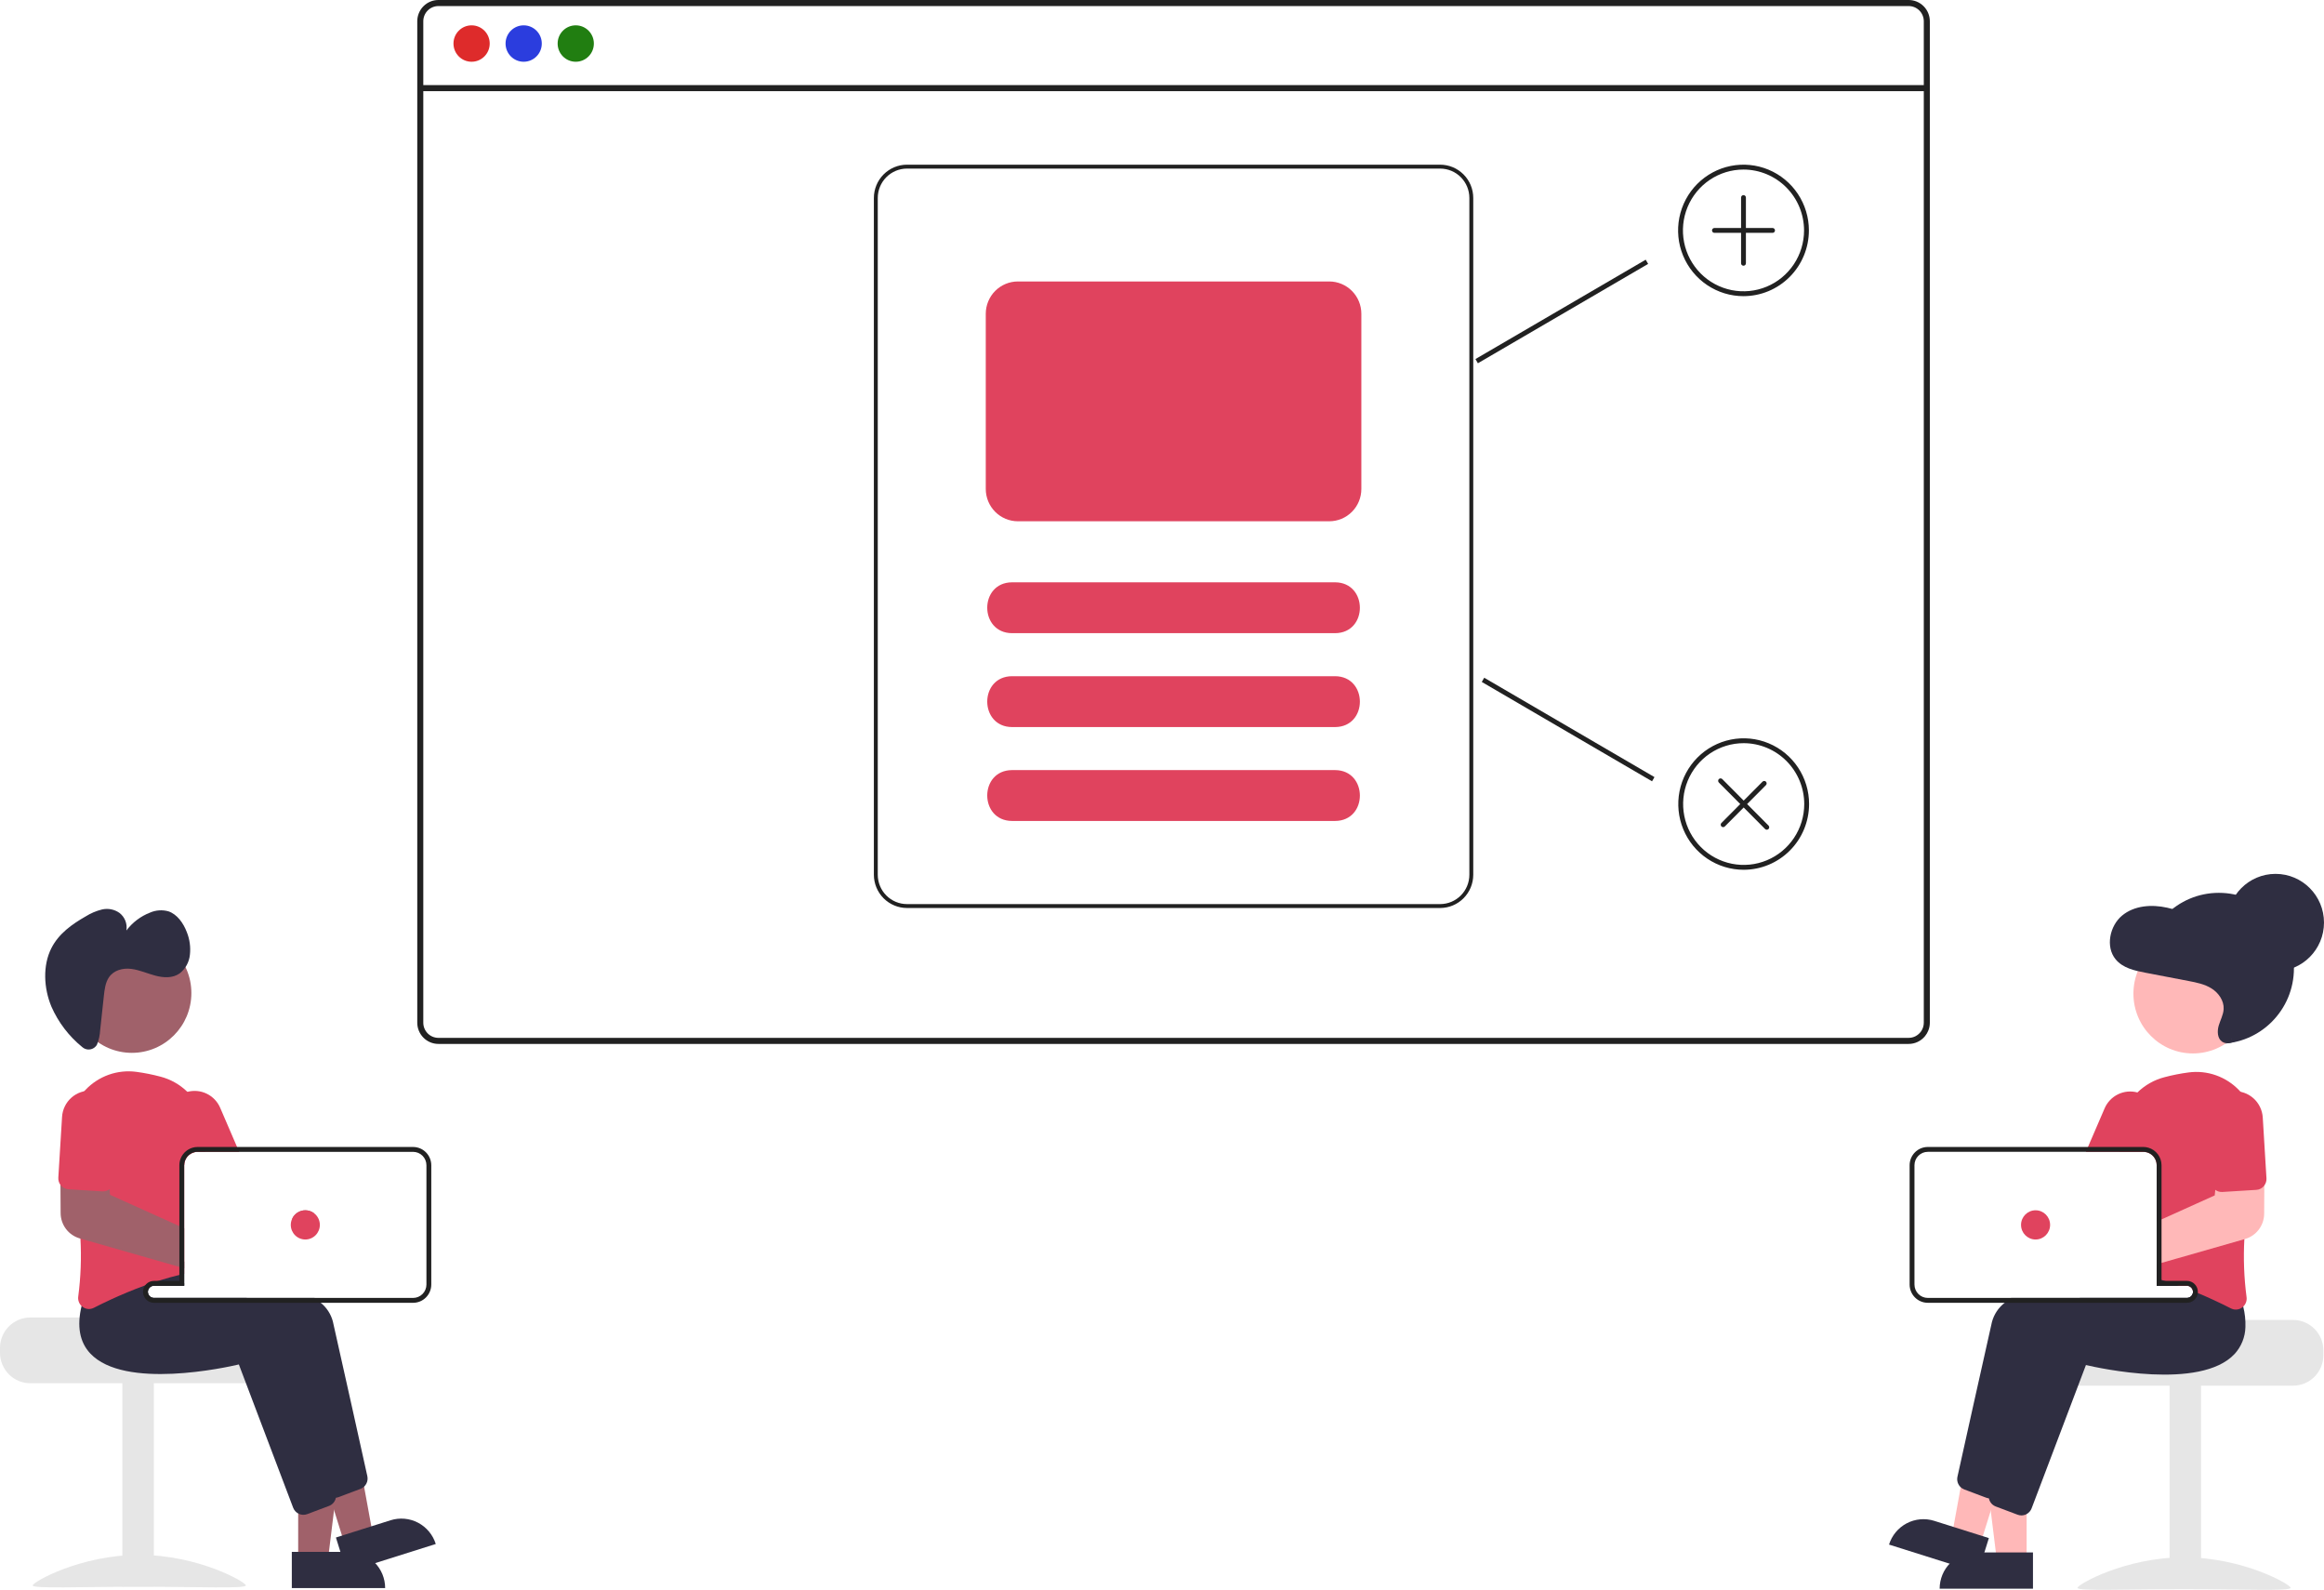 <svg width="367" height="251" viewBox="0 0 367 251" fill="none" xmlns="http://www.w3.org/2000/svg">
<g clip-path="url(#clip0)">
<path d="M350.394 164.792C356.943 164.792 362.252 159.457 362.252 152.876C362.252 146.295 356.943 140.96 350.394 140.96C343.845 140.96 338.536 146.295 338.536 152.876C338.536 159.457 343.845 164.792 350.394 164.792Z" fill="#2F2E41"/>
<path d="M301.414 5.62677e-09H69.228C68.344 0.001 67.496 0.354 66.871 0.983C66.246 1.611 65.894 2.463 65.893 3.352V161.462C65.894 162.35 66.246 163.202 66.871 163.831C67.496 164.459 68.344 164.813 69.228 164.813H301.414C301.896 164.814 302.373 164.708 302.811 164.505C303.249 164.302 303.638 164.006 303.95 163.637C303.977 163.608 304.001 163.578 304.023 163.545C304.222 163.3 304.383 163.027 304.501 162.734C304.669 162.331 304.755 161.898 304.754 161.462V3.352C304.753 2.463 304.4 1.61 303.774 0.981C303.148 0.353 302.299 -5.14607e-05 301.414 5.62677e-09ZM303.801 161.462C303.802 161.929 303.664 162.387 303.407 162.776C303.178 163.119 302.868 163.399 302.504 163.591C302.167 163.766 301.794 163.857 301.414 163.856H69.228C68.597 163.856 67.991 163.603 67.544 163.154C67.097 162.705 66.846 162.096 66.845 161.462V3.352C66.846 2.717 67.097 2.108 67.544 1.659C67.991 1.21 68.597 0.958 69.228 0.957H301.414C302.047 0.957 302.653 1.209 303.101 1.658C303.548 2.107 303.8 2.716 303.801 3.352V161.462Z" fill="#212121"/>
<path d="M304.275 13.435H66.368V14.393H304.275V13.435Z" fill="#212121"/>
<path d="M74.473 9.749C76.053 9.749 77.334 8.462 77.334 6.875C77.334 5.287 76.053 4 74.473 4C72.893 4 71.612 5.287 71.612 6.875C71.612 8.462 72.893 9.749 74.473 9.749Z" fill="#DE2B2B"/>
<path d="M82.698 9.749C84.278 9.749 85.558 8.462 85.558 6.875C85.558 5.287 84.278 4 82.698 4C81.118 4 79.837 5.287 79.837 6.875C79.837 8.462 81.118 9.749 82.698 9.749Z" fill="#2B3DDE"/>
<path d="M90.921 9.749C92.501 9.749 93.782 8.462 93.782 6.875C93.782 5.287 92.501 4 90.921 4C89.341 4 88.061 5.287 88.061 6.875C88.061 8.462 89.341 9.749 90.921 9.749Z" fill="#217E11"/>
<path d="M227.429 26H143.224C141.839 26.002 140.512 26.556 139.532 27.54C138.553 28.524 138.002 29.858 138 31.25V138.104C138.002 139.496 138.553 140.83 139.532 141.814C140.512 142.798 141.839 143.352 143.224 143.354H227.429C228.814 143.352 230.141 142.798 231.121 141.814C232.1 140.83 232.651 139.496 232.653 138.104V31.25C232.651 29.858 232.1 28.524 231.121 27.54C230.141 26.556 228.814 26.002 227.429 26ZM232.038 138.104C232.037 139.332 231.551 140.51 230.687 141.378C229.822 142.247 228.651 142.735 227.429 142.737H143.224C142.002 142.735 140.831 142.247 139.966 141.378C139.102 140.51 138.616 139.332 138.615 138.104V31.25C138.616 30.022 139.102 28.845 139.966 27.976C140.831 27.108 142.002 26.619 143.224 26.618H227.429C228.651 26.619 229.822 27.108 230.687 27.976C231.551 28.845 232.037 30.022 232.038 31.25V138.104Z" fill="#212121"/>
<path d="M210.834 99.965H159.819C154.608 99.939 154.586 91.963 159.82 91.935H210.834C216.041 91.96 216.069 99.937 210.834 99.965Z" fill="#E0435E"/>
<path d="M210.834 114.788H159.819C154.608 114.763 154.586 106.786 159.82 106.758H210.834C216.041 106.783 216.069 114.76 210.834 114.788Z" fill="#E0435E"/>
<path d="M210.834 129.611H159.819C154.608 129.586 154.586 121.609 159.82 121.582H210.834C216.041 121.606 216.069 129.584 210.834 129.611Z" fill="#E0435E"/>
<path d="M275.328 46.757C273.285 46.757 271.288 46.149 269.59 45.008C267.892 43.868 266.568 42.247 265.786 40.35C265.004 38.454 264.8 36.367 265.198 34.354C265.597 32.341 266.581 30.491 268.025 29.04C269.469 27.588 271.31 26.6 273.313 26.199C275.316 25.799 277.393 26.005 279.28 26.79C281.167 27.576 282.78 28.906 283.915 30.613C285.05 32.319 285.656 34.326 285.656 36.379C285.653 39.13 284.564 41.768 282.627 43.714C280.691 45.66 278.066 46.754 275.328 46.757ZM275.328 26.769C273.437 26.769 271.588 27.332 270.015 28.388C268.442 29.444 267.217 30.945 266.493 32.701C265.769 34.457 265.58 36.389 265.949 38.254C266.318 40.118 267.229 41.83 268.566 43.174C269.903 44.518 271.607 45.433 273.462 45.804C275.317 46.175 277.24 45.984 278.987 45.257C280.735 44.53 282.228 43.298 283.279 41.718C284.33 40.137 284.891 38.279 284.891 36.379C284.888 33.831 283.88 31.388 282.087 29.587C280.294 27.785 277.863 26.772 275.328 26.769Z" fill="#212121"/>
<path d="M279.918 35.994H275.71V31.189C275.71 31.087 275.67 30.99 275.598 30.918C275.526 30.846 275.429 30.805 275.328 30.805C275.226 30.805 275.129 30.846 275.057 30.918C274.985 30.99 274.945 31.087 274.945 31.189V35.994H270.737C270.636 35.994 270.539 36.035 270.467 36.107C270.395 36.179 270.355 36.277 270.355 36.379C270.355 36.481 270.395 36.578 270.467 36.651C270.539 36.723 270.636 36.763 270.737 36.763H274.945V41.568C274.945 41.67 274.985 41.768 275.057 41.84C275.129 41.912 275.226 41.953 275.328 41.953C275.429 41.953 275.526 41.912 275.598 41.84C275.67 41.768 275.71 41.67 275.71 41.568V36.763H279.918C280.019 36.763 280.117 36.723 280.188 36.651C280.26 36.578 280.3 36.481 280.3 36.379C280.3 36.277 280.26 36.179 280.188 36.107C280.117 36.035 280.019 35.994 279.918 35.994Z" fill="#212121"/>
<path d="M275.358 137.32C273.315 137.32 271.318 136.712 269.62 135.571C267.922 134.431 266.598 132.81 265.816 130.914C265.034 129.017 264.83 126.93 265.228 124.917C265.627 122.904 266.611 121.054 268.055 119.603C269.499 118.151 271.34 117.163 273.343 116.763C275.346 116.362 277.423 116.568 279.31 117.353C281.197 118.139 282.81 119.469 283.945 121.176C285.08 122.882 285.686 124.889 285.686 126.942C285.683 129.693 284.594 132.332 282.657 134.277C280.721 136.223 278.096 137.317 275.358 137.32ZM275.358 117.332C273.467 117.332 271.618 117.896 270.045 118.951C268.472 120.007 267.247 121.508 266.523 123.264C265.799 125.02 265.61 126.952 265.979 128.817C266.348 130.681 267.259 132.393 268.596 133.737C269.933 135.081 271.637 135.996 273.492 136.367C275.347 136.738 277.27 136.548 279.017 135.82C280.765 135.093 282.258 133.861 283.309 132.281C284.36 130.7 284.921 128.842 284.921 126.942C284.918 124.394 283.909 121.951 282.117 120.15C280.324 118.348 277.893 117.335 275.358 117.332Z" fill="#212121"/>
<path d="M278.333 123.409L275.358 126.399L271.977 123.001C271.941 122.966 271.899 122.937 271.853 122.918C271.806 122.899 271.757 122.889 271.706 122.889C271.656 122.889 271.607 122.899 271.56 122.918C271.514 122.937 271.472 122.966 271.436 123.001C271.4 123.037 271.372 123.079 271.353 123.126C271.334 123.173 271.324 123.223 271.324 123.273C271.324 123.324 271.334 123.374 271.353 123.42C271.372 123.467 271.4 123.509 271.436 123.545L274.817 126.943L271.842 129.932C271.77 130.005 271.73 130.102 271.73 130.204C271.73 130.306 271.77 130.404 271.842 130.476C271.913 130.548 272.011 130.589 272.112 130.589C272.214 130.589 272.311 130.548 272.383 130.476L275.358 127.486L278.739 130.884C278.811 130.956 278.908 130.996 279.009 130.996C279.11 130.996 279.208 130.955 279.279 130.883C279.351 130.811 279.391 130.714 279.391 130.612C279.391 130.51 279.351 130.412 279.28 130.34L275.899 126.943L278.874 123.953C278.946 123.881 278.986 123.783 278.986 123.681C278.985 123.579 278.945 123.482 278.873 123.41C278.802 123.338 278.705 123.297 278.603 123.297C278.502 123.297 278.405 123.337 278.333 123.409Z" fill="#212121"/>
<path d="M209.911 82.299H160.741C159.397 82.298 158.108 81.76 157.157 80.805C156.207 79.85 155.672 78.555 155.67 77.204V49.533C155.672 48.182 156.207 46.887 157.157 45.931C158.108 44.976 159.397 44.439 160.741 44.437H209.911C211.256 44.439 212.545 44.976 213.495 45.931C214.446 46.887 214.981 48.182 214.982 49.533V77.204C214.981 78.555 214.446 79.85 213.495 80.805C212.545 81.76 211.256 82.298 209.911 82.299Z" fill="#E0435E"/>
<path d="M259.886 41L233 56.687L233.384 57.352L260.27 41.665L259.886 41Z" fill="#212121"/>
<path d="M234.384 107L234 107.665L260.886 123.352L261.27 122.687L234.384 107Z" fill="#212121"/>
<path d="M362.12 208.389H343.755C343.755 208.92 324.829 209.35 324.829 209.35C324.532 209.575 324.261 209.833 324.022 210.119C323.303 210.981 322.91 212.07 322.912 213.194V213.963C322.913 215.237 323.416 216.459 324.313 217.36C325.21 218.261 326.426 218.768 327.694 218.768H362.12C363.387 218.767 364.603 218.26 365.499 217.36C366.396 216.459 366.9 215.237 366.901 213.963V213.194C366.899 211.921 366.395 210.699 365.499 209.799C364.602 208.898 363.387 208.391 362.12 208.389Z" fill="#E6E6E6"/>
<path d="M347.583 218.577H342.611V250.866H347.583V218.577Z" fill="#E6E6E6"/>
<path d="M361.736 250.691C361.736 251.231 354.2 250.9 344.905 250.9C335.61 250.9 328.074 251.231 328.074 250.691C328.074 250.151 335.61 245.869 344.905 245.869C354.2 245.869 361.736 250.151 361.736 250.691Z" fill="#E6E6E6"/>
<path d="M320.038 246.444H315.348L313.117 228.266H320.038L320.038 246.444Z" fill="#FFB8B8"/>
<path d="M311.998 245.097H321.042V250.82H306.304C306.304 249.302 306.904 247.846 307.972 246.773C309.04 245.7 310.488 245.097 311.998 245.097Z" fill="#2F2E41"/>
<path d="M312.718 243.814L308.243 242.402L311.53 224.388L318.134 226.47L312.718 243.814Z" fill="#FFB8B8"/>
<path d="M305.448 240.11L314.077 242.831L312.372 248.291L298.31 243.857C298.534 243.14 298.896 242.474 299.376 241.898C299.856 241.321 300.444 240.846 301.107 240.498C301.77 240.15 302.494 239.937 303.239 239.87C303.984 239.804 304.735 239.885 305.448 240.11Z" fill="#2F2E41"/>
<path d="M349.56 205.238C349.452 204.322 349.257 203.419 348.979 202.54L348.103 201.433L345.823 198.557L345.724 198.561C345.555 198.569 344.855 198.607 343.773 198.692H343.761C343.092 198.746 342.273 198.815 341.344 198.903C341.099 198.93 340.843 198.953 340.579 198.98V202.993H345.36C345.593 202.994 345.817 203.079 345.991 203.233C346.166 203.387 346.279 203.6 346.309 203.831C346.313 203.874 346.316 203.912 346.316 203.954C346.316 204.209 346.216 204.454 346.036 204.634C345.857 204.814 345.614 204.915 345.36 204.915H317.59C317.236 205.151 316.896 205.408 316.572 205.684C315.594 206.445 314.889 207.506 314.564 208.706C312.942 215.871 309.985 229.232 309.113 233.157C309.05 233.453 309.064 233.76 309.155 234.048C309.245 234.337 309.409 234.596 309.629 234.802C309.792 234.955 309.983 235.074 310.192 235.152L313.642 236.451C313.784 236.504 313.932 236.539 314.082 236.555C314.101 236.555 314.116 236.559 314.136 236.559C314.171 236.562 314.207 236.563 314.243 236.563C314.591 236.561 314.932 236.454 315.219 236.255C315.506 236.056 315.727 235.775 315.853 235.448L318.576 228.267L322.773 217.197L324.433 212.819C326.357 213.272 342.499 216.862 347.904 211.077C348.437 210.507 348.858 209.841 349.143 209.113C349.598 207.876 349.741 206.545 349.56 205.238Z" fill="#2F2E41"/>
<path d="M354.243 206.284C354.159 205.942 354.063 205.589 353.952 205.231L350.796 201.249L350.697 201.253C350.498 201.264 349.553 201.314 348.103 201.433C346.459 201.572 344.16 201.795 341.578 202.144C341.501 202.152 341.421 202.164 341.344 202.175C341.092 202.21 340.836 202.244 340.579 202.283V202.994H345.361C345.593 202.994 345.818 203.079 345.992 203.233C346.167 203.388 346.279 203.6 346.309 203.832C346.313 203.874 346.317 203.913 346.317 203.955C346.317 204.21 346.216 204.454 346.037 204.634C345.858 204.814 345.614 204.916 345.361 204.916H328.461C327.723 205.158 327.012 205.412 326.331 205.685C322.758 207.107 320.084 208.971 319.537 211.397C319.354 212.212 319.151 213.107 318.937 214.061C318.141 217.605 317.173 221.945 316.297 225.888V225.892C316.118 226.707 315.938 227.499 315.766 228.268C315.035 231.574 314.415 234.376 314.086 235.848C314.079 235.89 314.071 235.929 314.063 235.971V235.979C314.025 236.277 314.062 236.579 314.171 236.859L314.174 236.863V236.867C314.28 237.135 314.451 237.371 314.672 237.555C314.819 237.677 314.986 237.775 315.165 237.843L318.615 239.142C318.808 239.215 319.011 239.252 319.216 239.254C319.503 239.255 319.786 239.182 320.038 239.042C320.4 238.846 320.679 238.525 320.826 238.139L328.255 218.55L329.406 215.51C331.33 215.963 347.472 219.55 352.877 213.768C353.945 212.607 354.554 211.094 354.591 209.513C354.629 208.426 354.511 207.338 354.243 206.284Z" fill="#2F2E41"/>
<path d="M353.818 172.373C353.757 172.3 353.692 172.227 353.623 172.157C352.604 171.081 351.346 170.263 349.952 169.769C348.558 169.275 347.067 169.12 345.601 169.317C344.323 169.485 343.057 169.736 341.811 170.066C340.201 170.482 338.727 171.313 337.534 172.477C336.605 173.382 335.874 174.471 335.386 175.675C334.898 176.88 334.664 178.173 334.7 179.473C334.715 179.999 334.719 180.537 334.711 181.083C334.711 181.337 334.707 181.594 334.704 181.852H338.475C338.639 181.851 338.802 181.871 338.961 181.91C339.421 182.02 339.831 182.283 340.125 182.656C340.418 183.029 340.578 183.491 340.579 183.966V201.848C340.835 201.921 341.092 201.994 341.344 202.071C341.424 202.098 341.501 202.121 341.577 202.144C341.665 202.171 341.753 202.198 341.838 202.225C342.614 202.467 343.373 202.723 344.113 202.994H345.361C345.593 202.994 345.817 203.079 345.992 203.233C346.166 203.387 346.279 203.6 346.309 203.832C346.569 203.935 346.822 204.039 347.07 204.143C347.954 204.512 348.792 204.881 349.561 205.239C350.597 205.715 351.519 206.169 352.292 206.565C352.535 206.689 352.803 206.755 353.076 206.757C353.434 206.756 353.782 206.64 354.07 206.426C354.13 206.382 354.188 206.335 354.242 206.284C354.447 206.091 354.602 205.851 354.693 205.584C354.785 205.318 354.81 205.033 354.767 204.754C354.372 201.735 354.256 198.685 354.422 195.644C354.529 193.088 354.759 190.466 355.057 187.933C355.218 186.561 355.398 185.215 355.585 183.92C355.765 182.682 355.956 181.494 356.144 180.372C356.39 178.949 356.308 177.488 355.905 176.101C355.501 174.714 354.788 173.439 353.818 172.373Z" fill="#E0435E"/>
<path d="M338.138 172.688C337.942 172.603 337.74 172.532 337.534 172.476C336.514 172.2 335.43 172.302 334.479 172.763C333.529 173.224 332.774 174.013 332.355 174.986L329.727 181.083L329.398 181.852H338.475C338.638 181.851 338.802 181.87 338.961 181.909L339.267 181.198L340.429 178.5C340.891 177.423 340.909 176.207 340.48 175.117C340.05 174.028 339.208 173.154 338.138 172.688Z" fill="#E0435E"/>
<path d="M346.3 166.315C351.488 166.315 355.695 162.088 355.695 156.874C355.695 151.66 351.488 147.433 346.3 147.433C341.111 147.433 336.905 151.66 336.905 156.874C336.905 162.088 341.111 166.315 346.3 166.315Z" fill="#FFB8B8"/>
<path d="M355.585 183.92L350.222 184.066L349.832 187.852L349.744 188.729L341.344 192.519L340.579 192.865V199.603L341.344 199.384L343.762 198.692H343.773L354.422 195.644L354.545 195.609C355.405 195.36 356.162 194.838 356.704 194.121C357.246 193.404 357.543 192.531 357.551 191.631L357.578 187.16L357.601 183.866L355.585 183.92Z" fill="#FFB8B8"/>
<path d="M357.329 176.431C357.257 175.261 356.726 174.167 355.852 173.39C354.978 172.613 353.833 172.217 352.668 172.289C351.503 172.361 350.415 172.895 349.642 173.773C348.869 174.652 348.475 175.803 348.546 176.973L349.131 186.568C349.147 186.82 349.218 187.066 349.339 187.288C349.46 187.51 349.628 187.702 349.832 187.852C350.155 188.094 350.554 188.212 350.956 188.186L355.057 187.932L356.3 187.855C356.526 187.844 356.748 187.787 356.952 187.687C357.156 187.587 357.337 187.447 357.486 187.275C357.519 187.238 357.549 187.2 357.577 187.16C357.821 186.833 357.94 186.429 357.914 186.022L357.329 176.431Z" fill="#E0435E"/>
<path d="M341.837 202.224H341.344V202.174C341.091 202.209 340.835 202.244 340.579 202.282V202.993H344.113C343.371 202.724 342.612 202.468 341.837 202.224ZM341.837 202.224H341.344V202.174C341.091 202.209 340.835 202.244 340.579 202.282V202.993H344.113C343.371 202.724 342.612 202.468 341.837 202.224ZM345.36 202.224H341.344V183.966C341.342 183.34 341.139 182.733 340.764 182.234C340.39 181.734 339.864 181.371 339.267 181.198C339.01 181.12 338.743 181.081 338.475 181.083H304.431C303.671 181.083 302.941 181.388 302.404 181.928C301.866 182.468 301.563 183.201 301.562 183.966V202.801C301.563 203.565 301.865 204.299 302.403 204.839C302.941 205.38 303.67 205.684 304.431 205.684H345.36C345.784 205.683 346.192 205.526 346.508 205.241C346.823 204.957 347.023 204.566 347.07 204.142C347.078 204.08 347.081 204.017 347.081 203.954C347.081 203.496 346.899 203.056 346.576 202.732C346.254 202.407 345.816 202.225 345.36 202.224ZM346.316 203.954C346.316 204.209 346.215 204.453 346.036 204.634C345.857 204.814 345.614 204.915 345.36 204.915H304.431C303.873 204.915 303.338 204.692 302.944 204.295C302.549 203.899 302.328 203.362 302.327 202.801V183.966C302.328 183.405 302.549 182.867 302.944 182.471C303.338 182.075 303.873 181.852 304.431 181.851H338.475C338.638 181.851 338.802 181.87 338.961 181.909C339.421 182.02 339.831 182.282 340.124 182.656C340.418 183.029 340.578 183.49 340.579 183.966V202.993H345.36C345.592 202.993 345.817 203.079 345.991 203.233C346.166 203.387 346.279 203.6 346.309 203.831C346.312 203.873 346.316 203.912 346.316 203.954ZM341.837 202.224H341.344V202.174C341.091 202.209 340.835 202.244 340.579 202.282V202.993H344.113C343.371 202.724 342.612 202.468 341.837 202.224Z" fill="#212121"/>
<path d="M321.452 195.691C322.72 195.691 323.747 194.658 323.747 193.384C323.747 192.11 322.72 191.078 321.452 191.078C320.185 191.078 319.157 192.11 319.157 193.384C319.157 194.658 320.185 195.691 321.452 195.691Z" fill="#E0435E"/>
<path d="M0 212.81V213.579C0.001 214.853 0.505 216.074 1.402 216.975C2.298 217.876 3.514 218.383 4.781 218.384H39.208C40.476 218.383 41.691 217.877 42.588 216.976C43.485 216.075 43.989 214.853 43.989 213.579V212.81C43.992 211.686 43.599 210.596 42.88 209.735C42.64 209.449 42.37 209.191 42.073 208.966C42.073 208.966 23.146 208.535 23.146 208.005H4.781C3.514 208.007 2.299 208.514 1.402 209.414C0.506 210.315 0.002 211.536 0 212.81Z" fill="#E6E6E6"/>
<path d="M19.319 250.482H24.291L24.291 218.192H19.319L19.319 250.482Z" fill="#E6E6E6"/>
<path d="M5.166 250.306C5.166 250.846 12.702 250.515 21.997 250.515C31.292 250.515 38.828 250.846 38.828 250.306C38.828 249.767 31.292 245.485 21.997 245.485C12.702 245.485 5.166 249.767 5.166 250.306Z" fill="#E6E6E6"/>
<path d="M47.088 246.352L51.778 246.352L54.008 228.175L47.087 228.175L47.088 246.352Z" fill="#A0616A"/>
<path d="M60.821 250.727L46.083 250.728L46.083 245.006L55.127 245.005C55.874 245.005 56.615 245.153 57.306 245.441C57.997 245.728 58.624 246.15 59.153 246.681C59.682 247.212 60.102 247.843 60.388 248.537C60.674 249.232 60.821 249.976 60.821 250.727L60.821 250.727Z" fill="#2F2E41"/>
<path d="M54.407 243.722L58.882 242.311L55.595 224.296L48.992 226.379L54.407 243.722Z" fill="#A0616A"/>
<path d="M68.815 243.765L54.753 248.199L53.048 242.74L61.677 240.018C63.118 239.564 64.68 239.703 66.019 240.406C67.357 241.108 68.363 242.317 68.815 243.765Z" fill="#2F2E41"/>
<path d="M58.011 233.066C57.143 229.142 54.182 215.78 52.56 208.615C52.25 207.46 51.583 206.435 50.655 205.686C50.342 205.41 50.013 205.153 49.669 204.917H24.308C24.054 204.917 23.811 204.816 23.632 204.635C23.452 204.455 23.352 204.211 23.351 203.956C23.351 203.914 23.355 203.875 23.359 203.833C23.389 203.601 23.502 203.389 23.677 203.235C23.851 203.08 24.075 202.995 24.308 202.995H29.089V199.178C28.829 199.147 28.577 199.116 28.324 199.089C26.324 198.851 24.602 198.697 23.371 198.601C22.277 198.517 21.569 198.478 21.401 198.471L21.301 198.463L19.021 201.342L18.145 202.449C17.867 203.327 17.672 204.229 17.564 205.144C17.293 207.558 17.847 209.518 19.22 210.987C24.625 216.768 40.767 213.181 42.691 212.728L51.271 235.357C51.396 235.684 51.617 235.966 51.905 236.164C52.192 236.362 52.533 236.468 52.882 236.468C52.935 236.468 52.989 236.464 53.042 236.46C53.193 236.446 53.34 236.413 53.482 236.36L56.932 235.061C57.32 234.913 57.642 234.63 57.839 234.264C58.037 233.899 58.098 233.473 58.011 233.066Z" fill="#2F2E41"/>
<path d="M53.038 235.757C52.17 231.832 49.209 218.47 47.588 211.305C47.048 208.93 44.478 207.096 41.02 205.685C40.358 205.412 39.662 205.159 38.939 204.917H24.308C24.054 204.916 23.811 204.815 23.632 204.635C23.452 204.455 23.352 204.21 23.351 203.956C23.351 203.913 23.355 203.875 23.359 203.833C23.389 203.601 23.502 203.388 23.677 203.234C23.851 203.08 24.075 202.995 24.308 202.995H29.089V202.587C28.558 202.495 28.026 202.41 27.506 202.33C27.268 202.295 27.031 202.26 26.794 202.226C26.369 202.164 25.953 202.107 25.543 202.053C22.961 201.703 20.666 201.48 19.021 201.342C17.572 201.223 16.627 201.173 16.428 201.161L16.328 201.153L13.173 205.14C13.062 205.497 12.966 205.851 12.882 206.193C12.117 209.376 12.576 211.886 14.248 213.677C19.653 219.458 35.795 215.872 37.719 215.418L46.298 238.048C46.462 238.473 46.786 238.817 47.199 239.005C47.613 239.192 48.084 239.209 48.509 239.051L51.96 237.752C52.235 237.647 52.479 237.474 52.668 237.247C52.858 237.021 52.986 236.75 53.042 236.46C53.093 236.228 53.091 235.988 53.038 235.757Z" fill="#2F2E41"/>
<path d="M48.215 191.078C47.772 191.078 47.34 191.207 46.969 191.448C46.597 191.69 46.303 192.034 46.122 192.439L49.603 191.547C49.205 191.241 48.716 191.076 48.215 191.078Z" fill="#A0616A"/>
<path d="M32.429 179.131C32.43 177.872 32.18 176.626 31.692 175.466C31.204 174.307 30.49 173.258 29.591 172.381C28.399 171.219 26.927 170.389 25.318 169.975C24.07 169.645 22.803 169.393 21.524 169.221C20.058 169.027 18.568 169.183 17.174 169.677C15.78 170.172 14.522 170.99 13.502 172.066C13.434 172.135 13.368 172.208 13.307 172.281C12.337 173.347 11.623 174.623 11.22 176.009C10.817 177.396 10.735 178.857 10.982 180.28C11.169 181.403 11.36 182.591 11.54 183.828C11.727 185.124 11.907 186.469 12.068 187.842C12.366 190.375 12.596 192.996 12.703 195.549C12.871 198.591 12.755 201.642 12.359 204.663C12.315 204.941 12.341 205.226 12.432 205.493C12.523 205.76 12.678 206 12.883 206.193C12.938 206.243 12.995 206.29 13.055 206.335C13.308 206.524 13.61 206.637 13.925 206.661C14.239 206.684 14.555 206.618 14.833 206.469C15.606 206.073 16.528 205.62 17.565 205.143C19.129 204.424 20.954 203.648 22.92 202.933C23.597 202.687 24.293 202.449 24.997 202.226C25.177 202.168 25.36 202.11 25.544 202.053C26.458 201.772 27.388 201.511 28.325 201.288C28.581 201.226 28.833 201.168 29.09 201.115V183.967C29.091 183.491 29.251 183.03 29.544 182.657C29.838 182.284 30.247 182.021 30.708 181.91C30.867 181.872 31.03 181.852 31.194 181.853H32.425C32.418 181.595 32.414 181.338 32.414 181.084C32.406 180.507 32.41 179.938 32.425 179.381C32.429 179.296 32.429 179.212 32.429 179.131Z" fill="#E0435E"/>
<path d="M37.436 181.084L34.77 174.896C34.35 173.922 33.596 173.133 32.645 172.672C31.694 172.21 30.61 172.107 29.591 172.382C29.384 172.438 29.183 172.508 28.986 172.593C27.916 173.06 27.074 173.935 26.644 175.025C26.215 176.115 26.233 177.332 26.695 178.409L28.581 182.783L29.09 183.967C29.09 183.492 29.25 183.03 29.544 182.657C29.837 182.284 30.247 182.021 30.707 181.911C30.867 181.872 31.03 181.853 31.193 181.853H37.765L37.436 181.084Z" fill="#E0435E"/>
<path d="M20.826 166.223C26.015 166.223 30.221 161.996 30.221 156.782C30.221 151.568 26.015 147.341 20.826 147.341C15.637 147.341 11.431 151.568 11.431 156.782C11.431 161.996 15.637 166.223 20.826 166.223Z" fill="#A0616A"/>
<path d="M15.147 165.17C15.014 165.325 14.852 165.451 14.669 165.541C14.487 165.631 14.288 165.683 14.085 165.695C13.883 165.707 13.679 165.678 13.488 165.609C13.296 165.54 13.121 165.434 12.971 165.296C10.876 163.592 9.214 161.411 8.123 158.935C6.902 156.009 6.723 152.439 8.113 149.696C9.288 147.378 11.398 145.903 13.504 144.696C14.311 144.185 15.195 143.81 16.123 143.584C16.591 143.477 17.077 143.47 17.548 143.563C18.019 143.656 18.466 143.848 18.859 144.125C19.277 144.444 19.6 144.871 19.794 145.36C19.988 145.85 20.045 146.383 19.96 146.903C20.924 145.628 22.222 144.648 23.71 144.075C24.622 143.68 25.642 143.612 26.599 143.88C27.951 144.334 28.953 145.706 29.509 147.181C29.96 148.31 30.125 149.533 29.99 150.742C29.931 151.319 29.756 151.878 29.475 152.385C29.194 152.892 28.814 153.336 28.357 153.691C27.254 154.456 25.832 154.378 24.55 154.039C23.267 153.701 22.022 153.127 20.716 152.967C19.411 152.807 17.964 153.154 17.187 154.324C16.639 155.148 16.51 156.233 16.398 157.268L15.817 162.649C15.776 163.418 15.611 164.177 15.328 164.893C15.28 164.993 15.22 165.086 15.147 165.17Z" fill="#2F2E41"/>
<path d="M28.325 193.574L17.381 188.638L17.293 187.762L16.903 183.975L11.54 183.829L9.524 183.775L9.547 187.07L9.574 191.54C9.582 192.44 9.88 193.312 10.421 194.029C10.963 194.745 11.72 195.266 12.581 195.515L12.703 195.549L23.371 198.601L28.325 200.02L29.09 200.239V193.92L28.325 193.574Z" fill="#A0616A"/>
<path d="M14.458 172.201C13.881 172.165 13.303 172.243 12.757 172.432C12.211 172.62 11.707 172.915 11.274 173.3C10.841 173.684 10.488 174.151 10.235 174.673C9.982 175.194 9.834 175.761 9.799 176.34L9.21 185.931C9.186 186.338 9.305 186.741 9.546 187.069C9.574 187.109 9.605 187.148 9.638 187.184C9.782 187.348 9.956 187.482 10.15 187.58C10.36 187.688 10.589 187.751 10.824 187.765L12.067 187.842L16.168 188.095C16.623 188.122 17.071 187.967 17.413 187.663C17.755 187.359 17.963 186.931 17.992 186.473L18.577 176.882C18.648 175.713 18.254 174.563 17.481 173.685C16.709 172.807 15.621 172.273 14.458 172.201Z" fill="#E0435E"/>
<path d="M353.471 164.126C352.67 164.559 351.672 164.986 350.91 164.463C350.165 163.953 350.112 162.817 350.369 161.934C350.626 161.051 351.108 160.226 351.153 159.301C351.217 157.976 350.337 156.747 349.244 156.059C348.151 155.371 346.87 155.119 345.62 154.879L338.764 153.565C337.066 153.24 335.229 152.833 334.097 151.46C332.458 149.474 333.169 146.161 335.11 144.553C337.051 142.944 339.786 142.764 342.229 143.304C343.581 143.603 344.899 144.1 346.271 144.245C348.98 144.532 351.844 143.454 354.357 144.574C356.545 145.549 357.87 148.025 358.18 150.486C358.489 152.947 357.949 155.421 357.346 157.809C356.987 159.23 356.592 160.672 355.8 161.88C355.009 163.089 353.743 164.044 352.336 164.063L353.471 164.126Z" fill="#2F2E41"/>
<path d="M359.349 153.342C363.574 153.342 366.999 149.9 366.999 145.654C366.999 141.408 363.574 137.966 359.349 137.966C355.124 137.966 351.698 141.408 351.698 145.654C351.698 149.9 355.124 153.342 359.349 153.342Z" fill="#2F2E41"/>
<path d="M28.324 202.176V202.226H27.831C27.724 202.26 27.613 202.295 27.506 202.33C26.844 202.541 26.194 202.763 25.555 202.995H29.089V202.283C28.833 202.245 28.577 202.21 28.324 202.176ZM28.324 202.176V202.226H27.831C27.724 202.26 27.613 202.295 27.506 202.33C26.844 202.541 26.194 202.763 25.555 202.995H29.089V202.283C28.833 202.245 28.577 202.21 28.324 202.176ZM28.324 202.176V202.226H27.831C27.724 202.26 27.613 202.295 27.506 202.33C28.026 202.41 28.558 202.495 29.089 202.587V202.283C28.833 202.245 28.577 202.21 28.324 202.176ZM28.324 201.288V202.226H27.831C27.724 202.26 27.613 202.295 27.506 202.33C26.844 202.541 26.194 202.763 25.555 202.995H29.089V201.115C28.833 201.169 28.58 201.226 28.324 201.288ZM28.324 201.288V202.226H27.831C27.724 202.26 27.613 202.295 27.506 202.33C26.844 202.541 26.194 202.763 25.555 202.995H29.089V201.115C28.833 201.169 28.58 201.226 28.324 201.288ZM28.324 201.288V202.226H27.831C27.724 202.26 27.613 202.295 27.506 202.33C26.844 202.541 26.194 202.763 25.555 202.995H29.089V201.115C28.833 201.169 28.58 201.226 28.324 201.288ZM65.237 181.084H31.193C30.925 181.083 30.658 181.122 30.401 181.199C30.002 181.316 29.633 181.518 29.319 181.791C29.004 182.065 28.753 182.403 28.58 182.783C28.411 183.155 28.324 183.558 28.324 183.967V202.226H24.308C24.082 202.226 23.858 202.271 23.649 202.357C23.44 202.444 23.25 202.572 23.09 202.732C22.931 202.893 22.804 203.084 22.717 203.294C22.631 203.503 22.586 203.728 22.586 203.956C22.586 204.019 22.59 204.081 22.598 204.144C22.645 204.567 22.845 204.958 23.16 205.243C23.475 205.527 23.884 205.685 24.308 205.685H65.237C65.998 205.685 66.727 205.381 67.265 204.841C67.803 204.3 68.105 203.567 68.106 202.802V183.967C68.105 183.203 67.802 182.47 67.264 181.929C66.727 181.389 65.997 181.085 65.237 181.084ZM67.341 202.802C67.34 203.363 67.118 203.901 66.724 204.297C66.329 204.693 65.795 204.916 65.237 204.917H24.308C24.054 204.916 23.811 204.815 23.632 204.635C23.452 204.455 23.352 204.21 23.352 203.956C23.352 203.913 23.355 203.875 23.359 203.833C23.389 203.601 23.502 203.388 23.677 203.234C23.851 203.08 24.075 202.995 24.308 202.995H29.089V183.967C29.09 183.491 29.25 183.03 29.544 182.657C29.837 182.284 30.247 182.021 30.707 181.91C30.866 181.872 31.029 181.852 31.193 181.853H65.237C65.795 181.853 66.329 182.076 66.724 182.472C67.118 182.869 67.34 183.406 67.341 183.967V202.802ZM28.324 201.288V202.226H27.831C27.724 202.26 27.613 202.295 27.506 202.33C26.844 202.541 26.194 202.763 25.555 202.995H29.089V201.115C28.833 201.169 28.58 201.226 28.324 201.288ZM28.324 201.288V202.226H27.831C27.724 202.26 27.613 202.295 27.506 202.33C26.844 202.541 26.194 202.763 25.555 202.995H29.089V201.115C28.833 201.169 28.58 201.226 28.324 201.288ZM28.324 201.288V202.226H27.831C27.724 202.26 27.613 202.295 27.506 202.33C26.844 202.541 26.194 202.763 25.555 202.995H29.089V201.115C28.833 201.169 28.58 201.226 28.324 201.288ZM28.324 202.176V202.226H27.831C27.724 202.26 27.613 202.295 27.506 202.33C26.844 202.541 26.194 202.763 25.555 202.995H29.089V202.283C28.833 202.245 28.577 202.21 28.324 202.176Z" fill="#212121"/>
<path d="M50.51 193.385C50.51 193.996 50.268 194.583 49.837 195.015C49.407 195.448 48.823 195.691 48.215 195.691C47.606 195.691 47.022 195.448 46.592 195.015C46.161 194.583 45.919 193.996 45.919 193.385C45.919 193.058 45.988 192.736 46.122 192.439C46.303 192.034 46.597 191.69 46.968 191.448C47.34 191.207 47.772 191.078 48.215 191.078C48.716 191.076 49.205 191.241 49.603 191.547C49.885 191.762 50.114 192.04 50.271 192.359C50.428 192.678 50.51 193.029 50.51 193.385Z" fill="#E0435E"/>
</g>
<defs>
<clipPath id="clip0">
<rect width="367" height="251" fill="white"/>
</clipPath>
</defs>
</svg>
